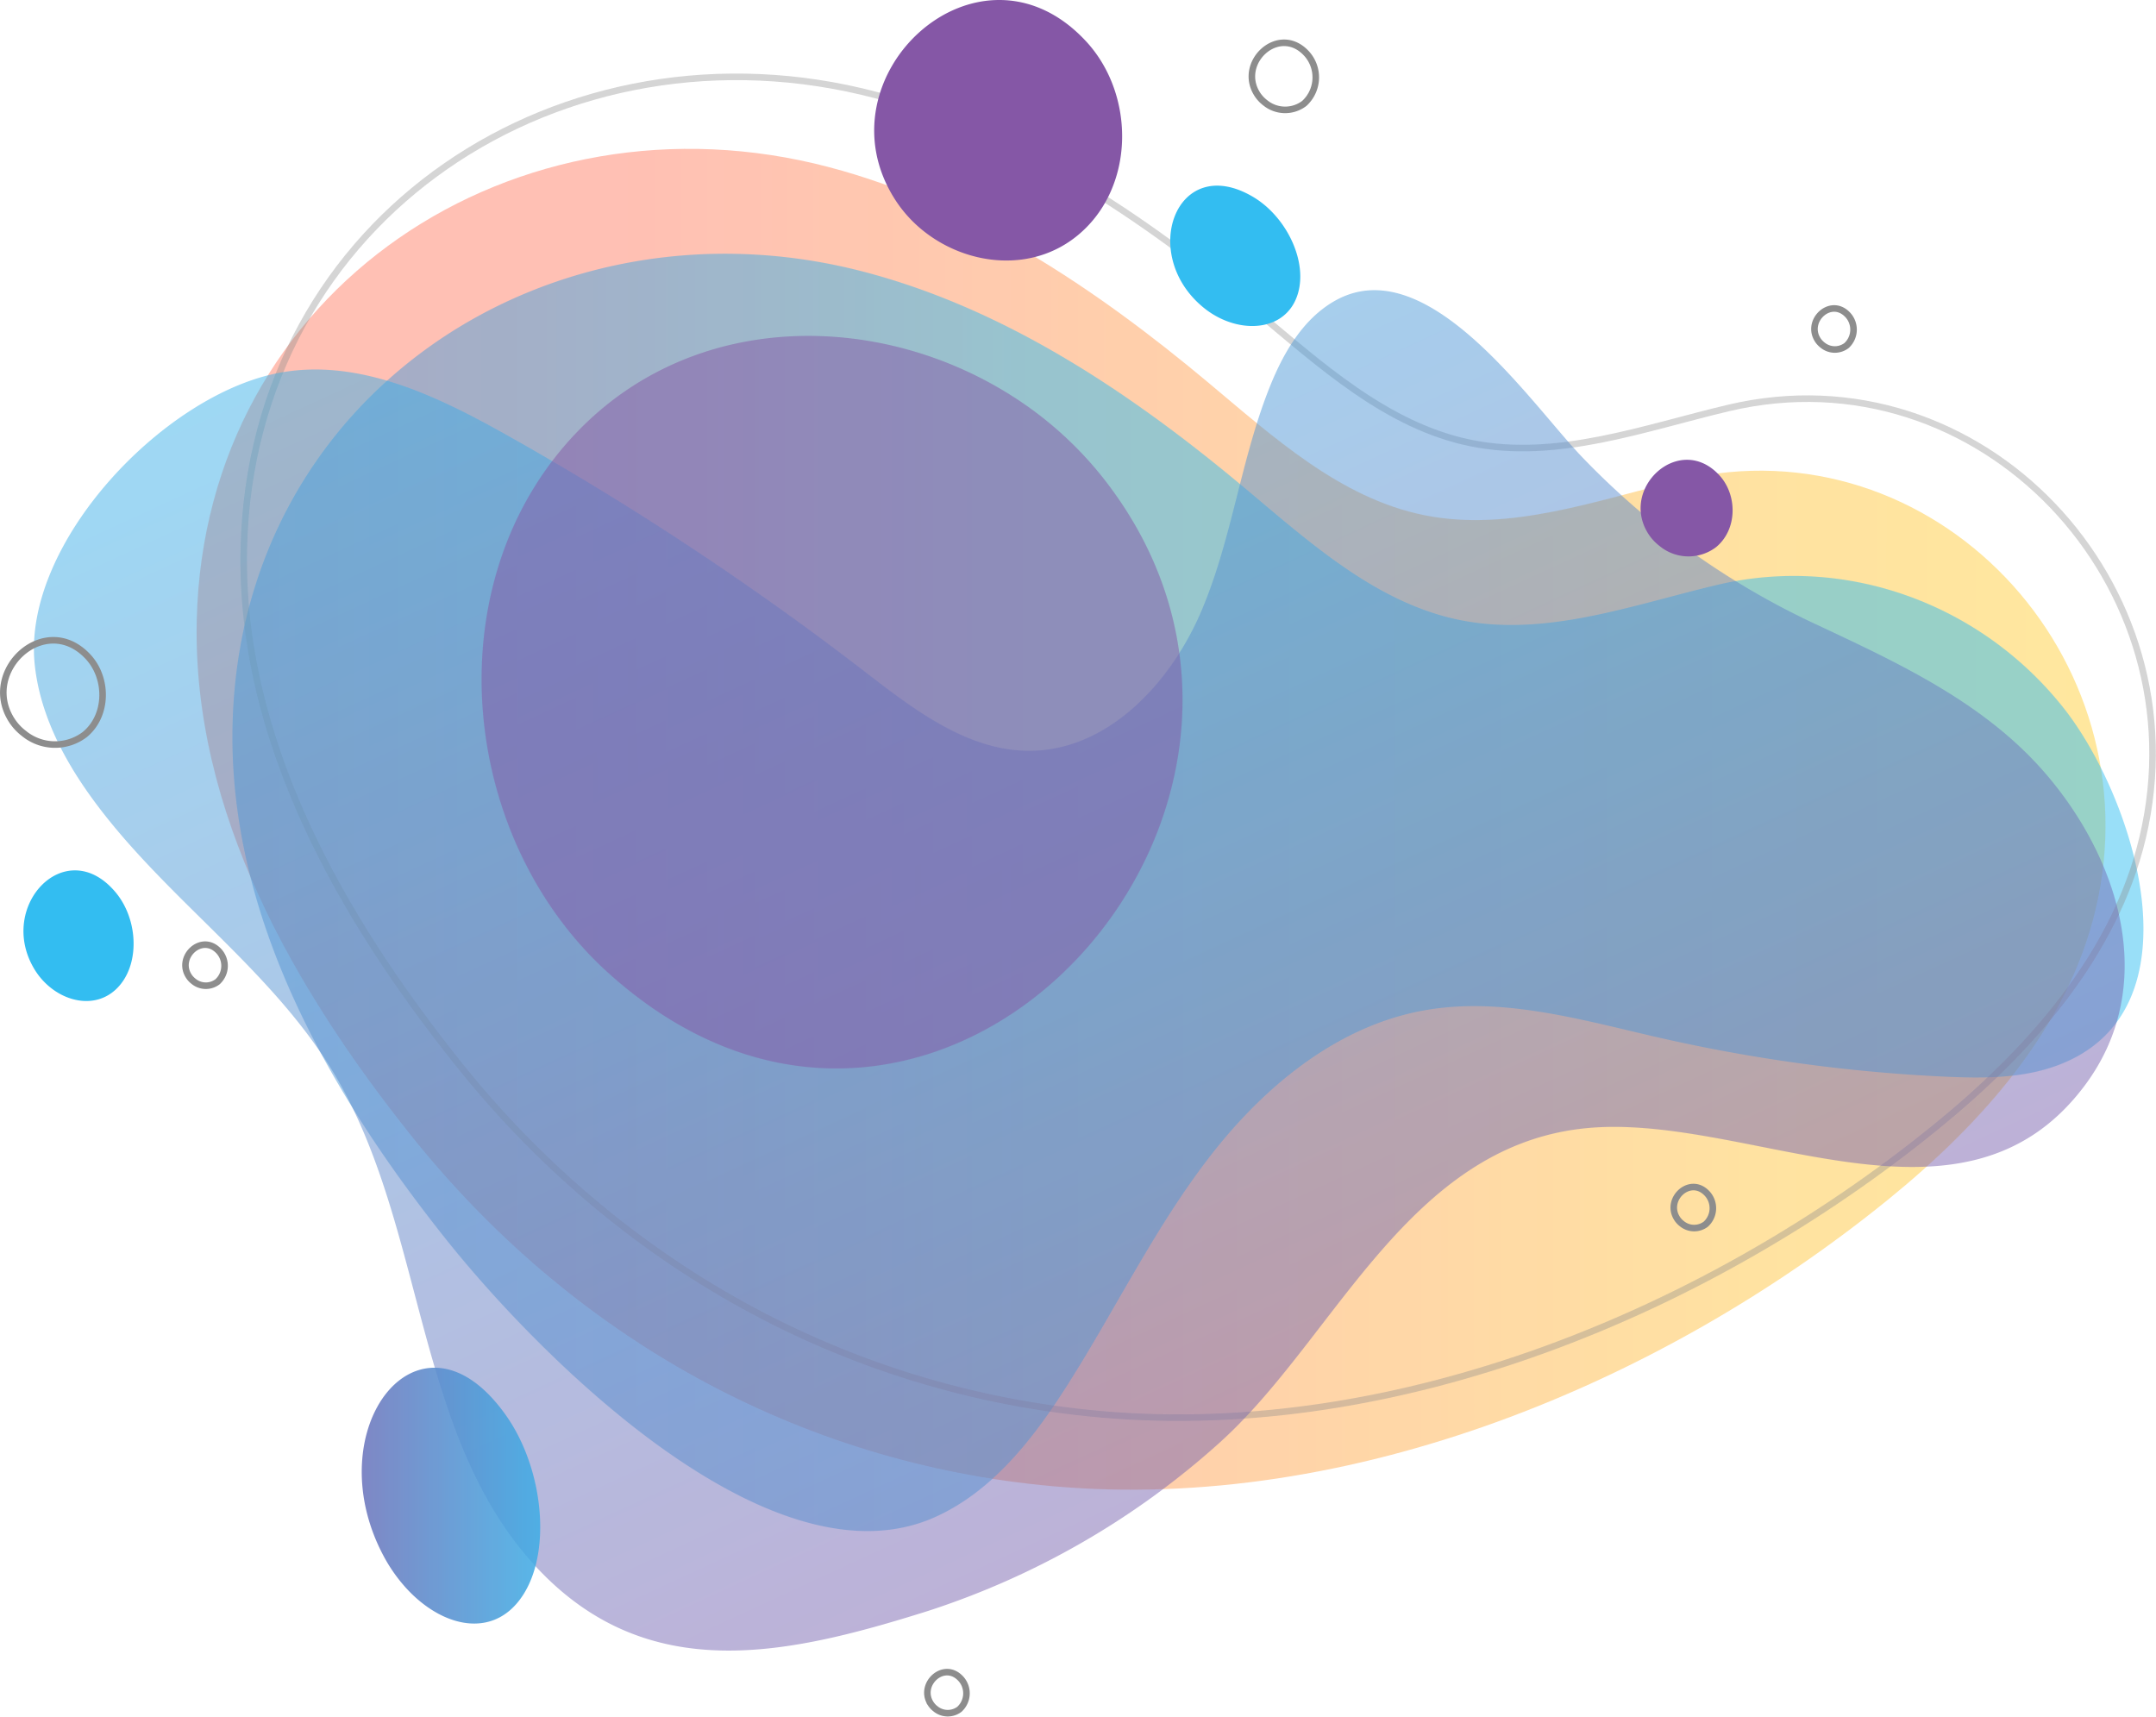 <svg xmlns="http://www.w3.org/2000/svg" xmlns:xlink="http://www.w3.org/1999/xlink" width="328.897" height="261.958" viewBox="0 0 328.897 261.958">
  <defs>
    <linearGradient id="linear-gradient" x1="0.22" y1="0.422" x2="1.257" y2="0.422" gradientUnits="objectBoundingBox">
      <stop offset="0" stop-color="#ff6143"/>
      <stop offset="0.556" stop-color="#ffb614"/>
      <stop offset="1" stop-color="#ffda00"/>
    </linearGradient>
    <linearGradient id="linear-gradient-2" x1="-0.576" y1="-2.159" x2="0.401" y2="-2.159" gradientUnits="objectBoundingBox">
      <stop offset="0" stop-color="#662d90"/>
      <stop offset="1" stop-color="#00adee"/>
    </linearGradient>
    <linearGradient id="linear-gradient-3" x1="1.021" y1="0.716" x2="0.358" y2="-0.242" xlink:href="#linear-gradient-2"/>
    <linearGradient id="linear-gradient-4" x1="1.599" y1="-0.712" x2="2.596" y2="-0.712" xlink:href="#linear-gradient-2"/>
    <linearGradient id="linear-gradient-5" x1="-0.223" y1="-1.517" x2="1.162" y2="-1.517" xlink:href="#linear-gradient-2"/>
    <linearGradient id="linear-gradient-6" x1="-1.832" y1="-2.068" x2="-0.051" y2="-2.068" xlink:href="#linear-gradient-2"/>
    <linearGradient id="linear-gradient-7" x1="18.927" y1="1.081" x2="17.81" y2="2.354" xlink:href="#linear-gradient-2"/>
    <linearGradient id="linear-gradient-8" x1="2.144" y1="-0.979" x2="3.141" y2="-0.979" xlink:href="#linear-gradient-2"/>
    <linearGradient id="linear-gradient-9" x1="7.739" y1="-2.972" x2="8.733" y2="-2.972" xlink:href="#linear-gradient-2"/>
  </defs>
  <g id="Group_4943" data-name="Group 4943" transform="translate(0.507)" opacity="0.8">
    <path id="Path_130" data-name="Path 130" d="M304.479,445.082c14.327-11.627,27.384-26.226,31.664-44.224,9.2-38.689-24.779-74.646-63.149-65.569-12.965,3.066-26.165,8.007-39.255,5.37-12.825-2.585-23.05-11.957-33.113-20.368-17.109-14.3-36.155-27.045-57.674-32.722-47.57-12.553-95.288,18.374-96.468,69.09-.682,29.309,14.932,56.38,32.7,78.636,24.429,30.6,59.028,50.062,98.036,53.511C222.454,492.8,269.873,473.171,304.479,445.082Z" transform="translate(-16.977 -262.066)" opacity="0.5" fill="url(#linear-gradient)"/>
    <path id="Path_131" data-name="Path 131" d="M309.979,421.221c.453.023.906.047,1.36.067,5.843.275,11.859.316,17.338-1.734,22.278-8.337,11.544-41,.915-54.461-12.513-15.849-33.1-23.5-52.852-18.826-12.963,3.068-26.163,8.009-39.253,5.37-12.825-2.585-23.05-11.955-33.113-20.366-17.111-14.3-36.155-27.045-57.674-32.722C99.13,286,51.412,316.921,50.232,367.639c-.682,29.309,14.931,56.379,32.7,78.636,13.777,17.254,49.435,53.629,74.619,42.14,8.641-3.942,14.786-11.827,19.893-19.837,7.341-11.518,13.312-23.938,21.624-34.777s19.571-20.253,33.021-22.632c11.907-2.106,23.976,1.479,35.765,4.175A247.358,247.358,0,0,0,309.979,421.221Z" transform="translate(-15.264 -257.046)" opacity="0.5" fill="url(#linear-gradient-2)"/>
    <path id="Path_132" data-name="Path 132" d="M309.406,437.543c14.327-11.629,27.384-26.227,31.664-44.225,9.2-38.688-24.779-74.645-63.149-65.569-12.963,3.067-26.164,8.009-39.255,5.37-12.825-2.585-23.05-11.955-33.113-20.366-17.109-14.3-36.155-27.045-57.673-32.723C100.31,267.476,52.592,298.4,51.412,349.12c-.682,29.308,14.932,56.379,32.7,78.636,24.429,30.595,59.028,50.06,98.038,53.509C227.381,485.266,274.8,465.633,309.406,437.543Z" transform="translate(-14.724 -265.514)" fill="none" stroke="#707070" stroke-miterlimit="10" stroke-width="1" opacity="0.371" style="mix-blend-mode: multiply;isolation: isolate"/>
    <path id="Path_133" data-name="Path 133" d="M211.612,474.172c16.7-15.9,27.813-43.606,53.853-46.679,24.888-2.936,57.96,18.72,76.85-6.636,11.285-15.149,5.342-34.242-5.851-47.366-9.306-10.913-22.414-16.959-35.113-22.922a118.771,118.771,0,0,1-35.918-25.727c-7.92-8.344-23.508-31.5-37.475-23.686-4.88,2.729-7.881,7.9-9.965,13.086-4.449,11.078-5.779,23.233-10.444,34.222s-14.241,21.316-26.179,21.369c-9.511.042-17.688-6.3-25.223-12.1a452.823,452.823,0,0,0-54.672-36.116c-10.588-5.943-22.438-11.632-34.389-9.485-17.689,3.178-39.335,25.9-37.551,44.34.71,7.34,4.16,14.172,8.449,20.169,10.938,15.3,27.445,26.183,37.149,42.29,14.126,23.447,12.251,55.3,30.873,75.362,16.95,18.262,38.106,13.574,59.615,6.83a123.231,123.231,0,0,0,44.422-25.5Q210.838,474.909,211.612,474.172Z" transform="translate(-24.765 -255.301)" opacity="0.501" fill="url(#linear-gradient-3)" style="mix-blend-mode: multiply;isolation: isolate"/>
    <path id="Path_134" data-name="Path 134" d="M125.173,304.626c6.664,5.143,16.381,6.132,23.252.481,8.816-7.248,8.85-21.465,1.281-29.624-16.344-17.619-41.257,5.424-29.064,24.247A19.8,19.8,0,0,0,125.173,304.626Z" transform="translate(15.455 -269.191)" fill="url(#linear-gradient-4)"/>
    <path id="Path_135" data-name="Path 135" d="M70.646,446.125c5.17,5.567,12.178,7.324,16.617,2.365,5.695-6.362,4.56-20.247-1.5-28.834-13.089-18.545-28.973,1.935-18.746,21.316A24.059,24.059,0,0,0,70.646,446.125Z" transform="translate(-9.073 -203.724)" opacity="0.869" fill="url(#linear-gradient-5)" style="mix-blend-mode: multiply;isolation: isolate"/>
    <path id="Path_136" data-name="Path 136" d="M156.813,309.214c4.271,1.717,8.933.8,10.7-3.175,2.267-5.1-1.14-12.569-6.549-15.735-11.683-6.839-17.475,8.927-7.394,17.009A12.908,12.908,0,0,0,156.813,309.214Z" transform="translate(29.626 -260.305)" fill="url(#linear-gradient-6)"/>
    <path id="Path_137" data-name="Path 137" d="M32.068,377.857c3.046,2.693,7.371,3.36,10.317.653,3.78-3.474,3.544-10.591.044-14.811-7.559-9.112-18.2,1.985-12.458,11.626A10.674,10.674,0,0,0,32.068,377.857Z" transform="translate(-25.265 -227.53)" fill="url(#linear-gradient-7)"/>
    <path id="Path_138" data-name="Path 138" d="M200.514,330.472a6.947,6.947,0,0,0,8.627.178c3.271-2.69,3.283-7.964.475-10.99-6.064-6.537-15.307,2.012-10.784,9A7.349,7.349,0,0,0,200.514,330.472Z" transform="translate(52.139 -247.183)" fill="url(#linear-gradient-8)"/>
    <path id="Path_139" data-name="Path 139" d="M46.525,373.67a2.948,2.948,0,0,0,3.662.076,3.3,3.3,0,0,0,.2-4.668c-2.575-2.776-6.5.855-4.579,3.821A3.1,3.1,0,0,0,46.525,373.67Z" transform="translate(-17.509 -223.974)" fill="none" stroke="#707070" stroke-miterlimit="10" stroke-width="1"/>
    <path id="Path_140" data-name="Path 140" d="M29.358,350.421a7.5,7.5,0,0,0,9.312.169c3.522-2.912,3.521-8.6.482-11.862-6.562-7.04-16.513,2.212-11.613,9.737A7.936,7.936,0,0,0,29.358,350.421Z" transform="translate(-26.229 -238.543)" fill="none" stroke="#707070" stroke-miterlimit="10" stroke-width="1"/>
    <path id="Path_141" data-name="Path 141" d="M202.327,399.042a2.952,2.952,0,0,0,3.663.077,3.3,3.3,0,0,0,.2-4.667c-2.575-2.776-6.5.854-4.579,3.819A3.105,3.105,0,0,0,202.327,399.042Z" transform="translate(53.728 -212.372)" fill="none" stroke="#707070" stroke-miterlimit="10" stroke-width="1"/>
    <path id="Path_142" data-name="Path 142" d="M158.937,282.8a4.825,4.825,0,0,0,5.991.124,5.393,5.393,0,0,0,.329-7.63c-4.21-4.539-10.628,1.4-7.487,6.246A5.118,5.118,0,0,0,158.937,282.8Z" transform="translate(33.533 -267.144)" fill="none" stroke="#707070" stroke-miterlimit="10" stroke-width="1"/>
    <path id="Path_143" data-name="Path 143" d="M124.191,449.828a2.95,2.95,0,0,0,3.663.076,3.3,3.3,0,0,0,.2-4.668c-2.575-2.776-6.5.855-4.579,3.821A3.129,3.129,0,0,0,124.191,449.828Z" transform="translate(18.002 -189.152)" fill="none" stroke="#707070" stroke-miterlimit="10" stroke-width="1"/>
    <path id="Path_144" data-name="Path 144" d="M217.055,307.066a2.95,2.95,0,0,0,3.663.076,3.3,3.3,0,0,0,.2-4.666c-2.575-2.776-6.5.854-4.579,3.819A3.158,3.158,0,0,0,217.055,307.066Z" transform="translate(60.462 -254.426)" fill="none" stroke="#707070" stroke-miterlimit="10" stroke-width="1"/>
    <path id="Path_145" data-name="Path 145" d="M157.234,313.53c-20.021-12.758-47.568-13.073-65.437,4.538-22.927,22.6-19.42,62.538,3.905,83.54,50.376,45.355,114.518-25.685,75.5-75.471A55.844,55.844,0,0,0,157.234,313.53Z" transform="translate(-3.337 -253.114)" opacity="0.501" fill="url(#linear-gradient-9)" style="mix-blend-mode: multiply;isolation: isolate"/>
  </g>
</svg>
